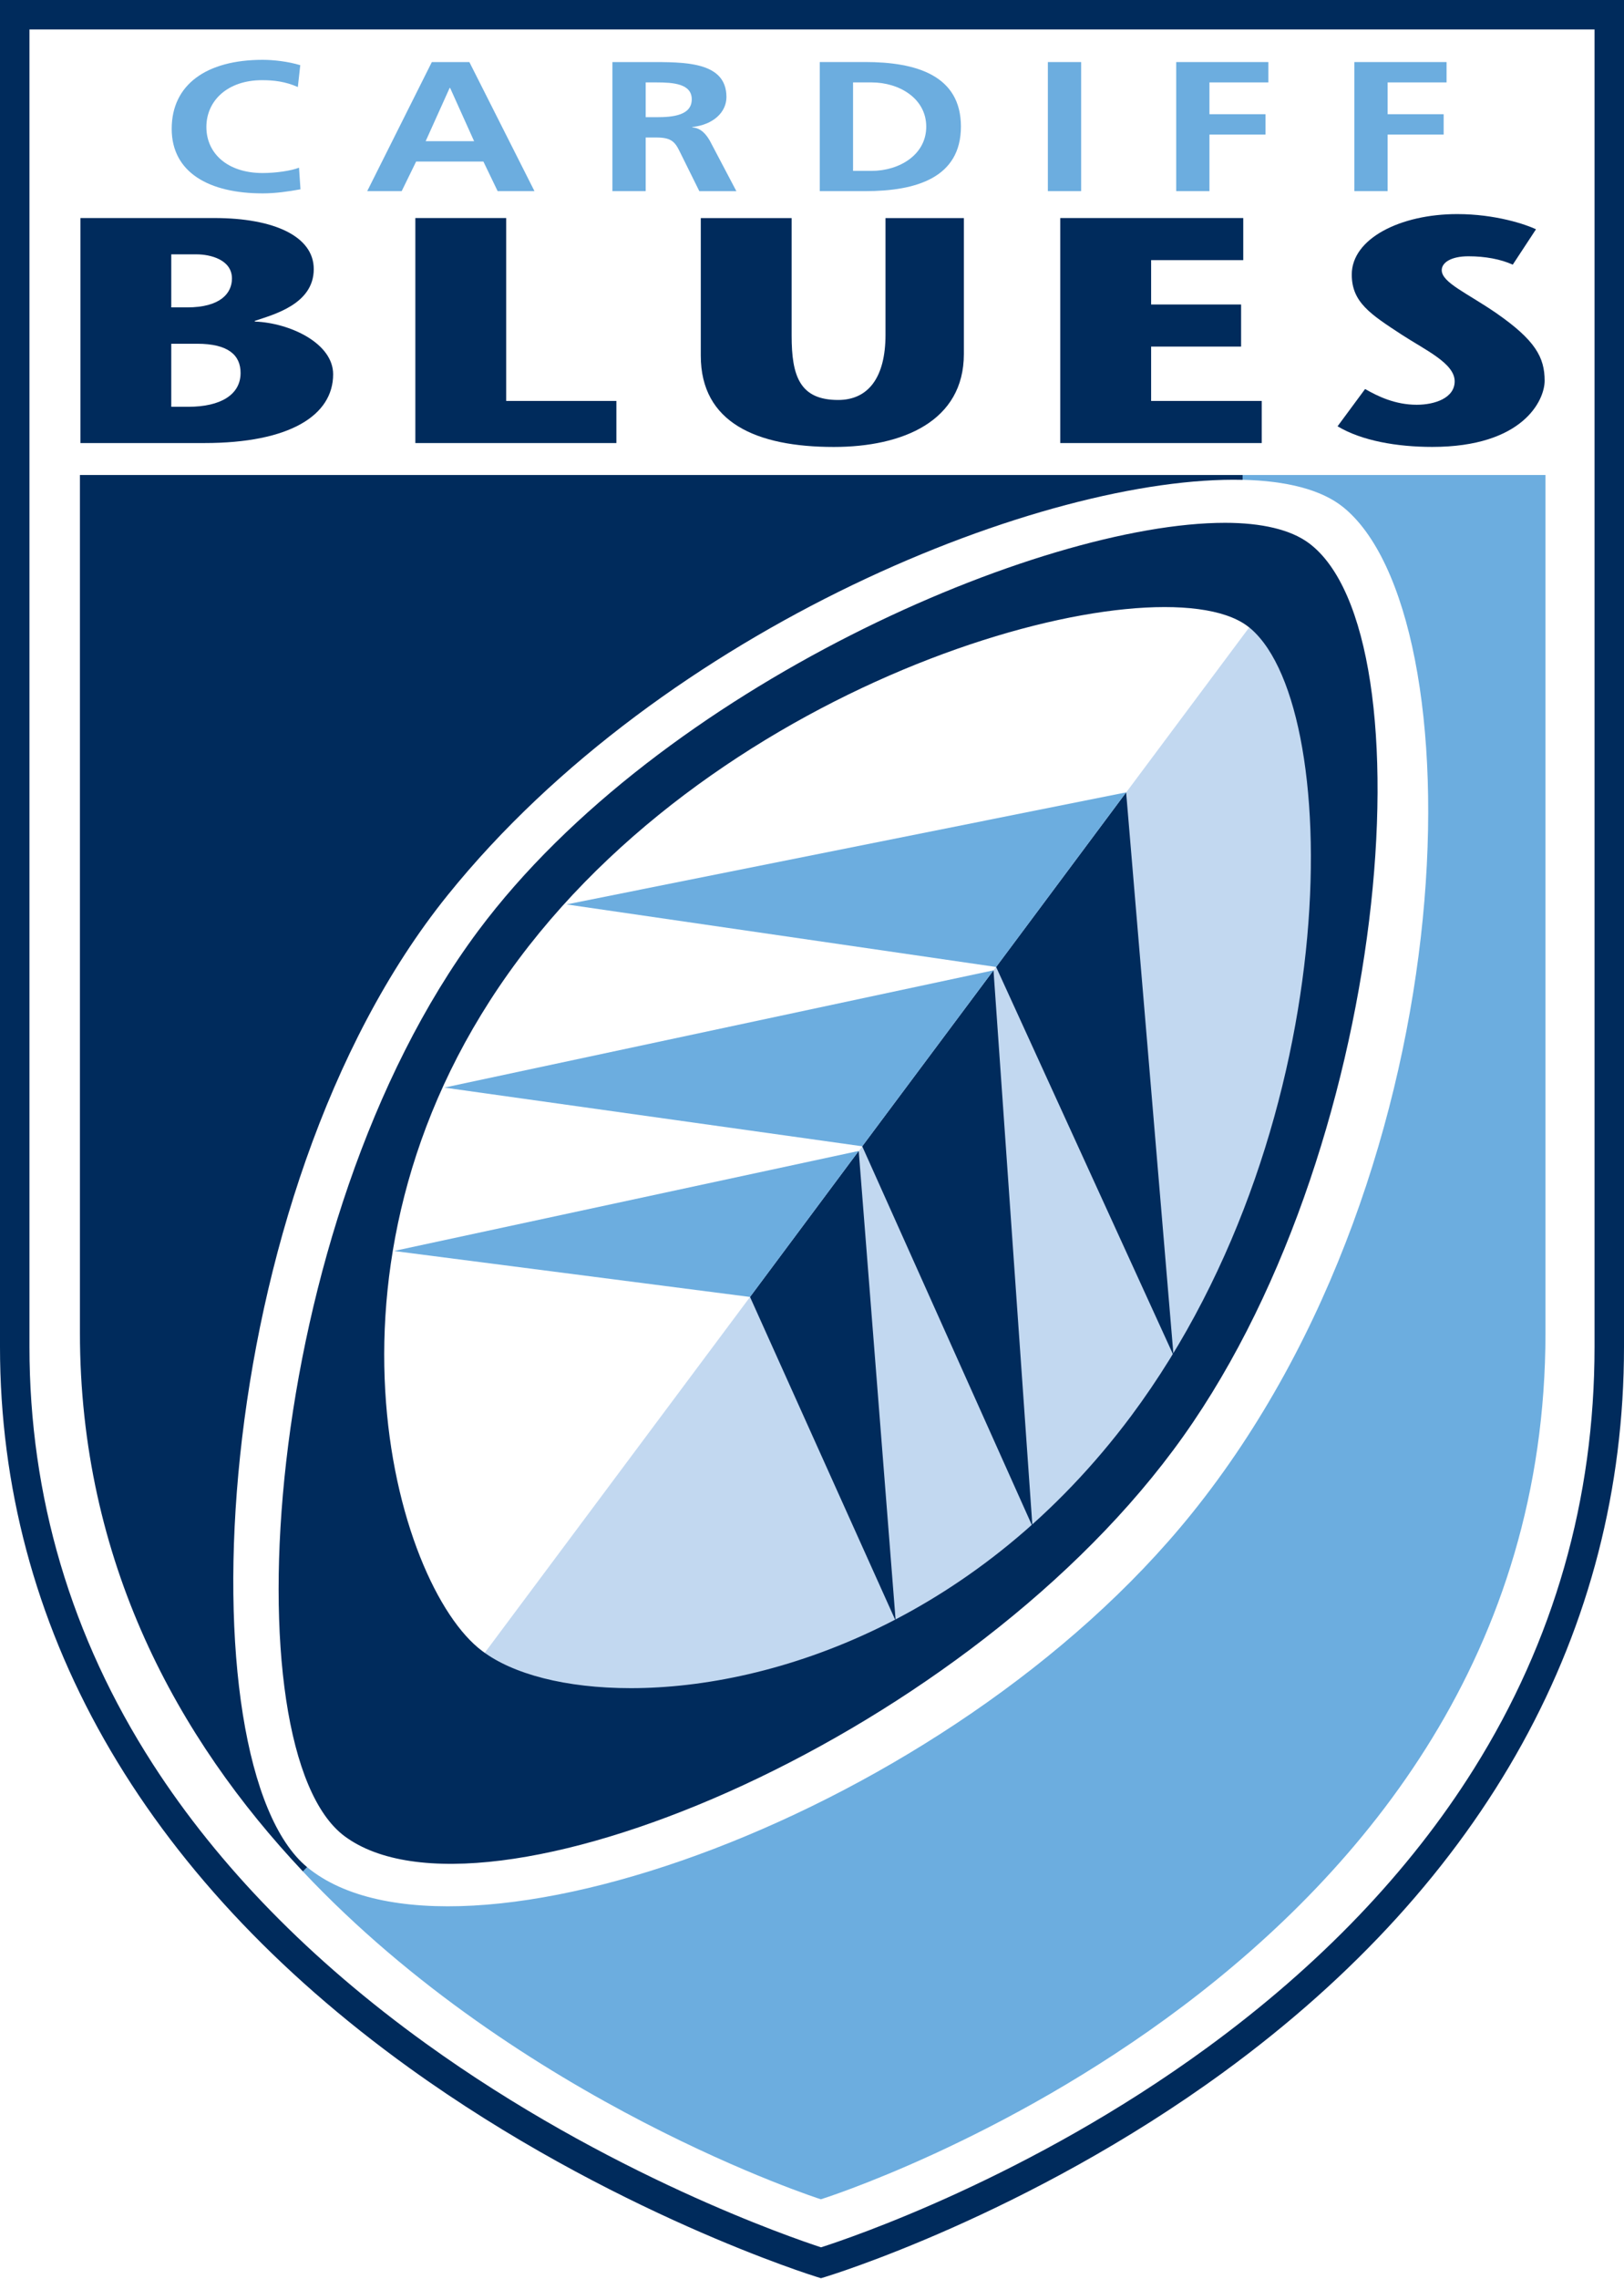 <?xml version="1.0" encoding="utf-8"?>
<!-- Generator: Adobe Illustrator 15.0.0, SVG Export Plug-In . SVG Version: 6.00 Build 0)  -->
<!DOCTYPE svg PUBLIC "-//W3C//DTD SVG 1.0//EN" "http://www.w3.org/TR/2001/REC-SVG-20010904/DTD/svg10.dtd">
<svg version="1.0"
	 id="Layer_1" inkscape:version="0.47 r22583" sodipodi:docname="Cardiff Blues.svg" xmlns:dc="http://purl.org/dc/elements/1.1/" xmlns:cc="http://creativecommons.org/ns#" xmlns:rdf="http://www.w3.org/1999/02/22-rdf-syntax-ns#" xmlns:svg="http://www.w3.org/2000/svg" xmlns:sodipodi="http://sodipodi.sourceforge.net/DTD/sodipodi-0.dtd" xmlns:inkscape="http://www.inkscape.org/namespaces/inkscape"
	 xmlns="http://www.w3.org/2000/svg" xmlns:xlink="http://www.w3.org/1999/xlink" x="0px" y="0px" width="37.039px"
	 height="51.959px" viewBox="136.591 158.854 37.039 51.959" enable-background="new 136.591 158.854 37.039 51.959"
	 xml:space="preserve">
<defs>
	
	
		<inkscape:perspective  id="perspective1169" inkscape:persp3d-origin="297.638 : 280.63 : 1" inkscape:vp_x="0 : 420.94501 : 1" sodipodi:type="inkscape:persp3d" inkscape:vp_z="595.276 : 420.94501 : 1" inkscape:vp_y="0 : 1000 : 0">
		</inkscape:perspective>
</defs>
<sodipodi:namedview  id="namedview1163" inkscape:cy="631.1267" inkscape:cx="260.01675" inkscape:zoom="1.3450006" showgrid="false" borderopacity="1" bordercolor="#666666" pagecolor="#ffffff" guidetolerance="10" gridtolerance="10" objecttolerance="10" inkscape:window-maximized="1" inkscape:current-layer="Layer_1" inkscape:window-y="-8" inkscape:window-x="-8" inkscape:window-height="838" inkscape:window-width="1600" inkscape:pageshadow="2" inkscape:pageopacity="0">
	</sodipodi:namedview>
<g>
	<g>
		<g>
			<defs>
				<rect id="SVGID_1_" x="-221.236" y="-247.234" width="756.98" height="860.207"/>
			</defs>
			<clipPath id="SVGID_2_">
				<use xlink:href="#SVGID_1_"  overflow="visible"/>
			</clipPath>
			<path id="path960" clip-path="url(#SVGID_2_)" fill="#002B5C" d="M173.294,158.854h-36.703v30.707
				c0,6.354,3.227,12.039,9.334,16.438c4.589,3.307,9.246,4.751,9.293,4.765l0.097,0.03l0.097-0.029
				c0.046-0.014,4.602-1.396,9.091-4.673c5.971-4.359,9.127-10.075,9.127-16.53v-30.708H173.294z M172.958,159.526v30.036
				c0,3.472-0.926,6.707-2.752,9.62c-1.465,2.338-3.512,4.477-6.083,6.355c-4.055,2.964-8.156,4.345-8.806,4.553
				c-0.659-0.215-4.86-1.651-9.014-4.647c-2.631-1.897-4.726-4.042-6.226-6.37c-1.867-2.898-2.814-6.099-2.814-9.512v-30.035
				H172.958z"/>
		</g>
	</g>
	<g>
		<g>
			<defs>
				<rect id="SVGID_3_" x="-221.236" y="-247.234" width="756.98" height="860.207"/>
			</defs>
			<clipPath id="SVGID_4_">
				<use xlink:href="#SVGID_3_"  overflow="visible"/>
			</clipPath>
			<path id="path962" clip-path="url(#SVGID_4_)" fill="#6CADDF" d="M143.444,163.17c-0.276,0.051-0.574,0.093-0.862,0.093
				c-1.224,0-2.075-0.477-2.075-1.472c0-1.008,0.791-1.573,2.075-1.573c0.25,0,0.58,0.038,0.857,0.122l-0.055,0.498
				c-0.287-0.126-0.547-0.156-0.818-0.156c-0.78,0-1.268,0.464-1.268,1.067c0,0.599,0.477,1.05,1.284,1.05
				c0.298,0,0.651-0.051,0.829-0.122L143.444,163.17z"/>
		</g>
	</g>
	<g>
		<g>
			<defs>
				<rect id="SVGID_5_" x="-221.236" y="-247.234" width="756.98" height="860.207"/>
			</defs>
			<clipPath id="SVGID_6_">
				<use xlink:href="#SVGID_5_"  overflow="visible"/>
			</clipPath>
			<path id="path964" clip-path="url(#SVGID_6_)" fill="#6CADDF" d="M147.404,162.073h-1.105l0.547-1.214h0.011L147.404,162.073
				L147.404,162.073z M144.966,163.212h0.786l0.33-0.675h1.534l0.325,0.675h0.84l-1.485-2.943h-0.856L144.966,163.212
				L144.966,163.212z"/>
		</g>
	</g>
	<g>
		<g>
			<defs>
				<rect id="SVGID_7_" x="-221.236" y="-247.234" width="756.98" height="860.207"/>
			</defs>
			<clipPath id="SVGID_8_">
				<use xlink:href="#SVGID_7_"  overflow="visible"/>
			</clipPath>
			<path id="path966" clip-path="url(#SVGID_8_)" fill="#6CADDF" d="M151.317,160.733h0.249c0.379,0,0.802,0.03,0.802,0.385
				c0,0.366-0.428,0.408-0.802,0.408h-0.249V160.733z M150.558,163.212h0.759v-1.223h0.243c0.32,0,0.418,0.084,0.526,0.305
				l0.455,0.919h0.845l-0.606-1.151c-0.076-0.131-0.195-0.291-0.401-0.304v-0.008c0.482-0.052,0.78-0.338,0.78-0.684
				c0-0.817-0.97-0.797-1.783-0.797h-0.818V163.212z"/>
		</g>
	</g>
	<g>
		<g>
			<defs>
				<rect id="SVGID_9_" x="-221.236" y="-247.234" width="756.98" height="860.207"/>
			</defs>
			<clipPath id="SVGID_10_">
				<use xlink:href="#SVGID_9_"  overflow="visible"/>
			</clipPath>
			<path id="path968" clip-path="url(#SVGID_10_)" fill="#6CADDF" d="M156.047,160.733h0.422c0.634,0,1.247,0.367,1.247,1.009
				c0,0.641-0.613,1.008-1.247,1.008h-0.422V160.733z M155.288,163.212h1.035c1.16,0,2.184-0.304,2.184-1.473
				c0-1.168-1.024-1.471-2.184-1.471h-1.035V163.212z"/>
		</g>
	</g>
	<g>
		<g>
			<defs>
				<rect id="SVGID_11_" x="-221.236" y="-247.234" width="756.98" height="860.207"/>
			</defs>
			<clipPath id="SVGID_12_">
				<use xlink:href="#SVGID_11_"  overflow="visible"/>
			</clipPath>
			<rect id="rect970" x="160.49" y="160.269" clip-path="url(#SVGID_12_)" fill="#6CADDF" width="0.759" height="2.943"/>
		</g>
	</g>
	<g>
		<g>
			<defs>
				<rect id="SVGID_13_" x="-221.236" y="-247.234" width="756.98" height="860.207"/>
			</defs>
			<clipPath id="SVGID_14_">
				<use xlink:href="#SVGID_13_"  overflow="visible"/>
			</clipPath>
			<polygon id="polygon972" clip-path="url(#SVGID_14_)" fill="#6CADDF" points="164.175,161.922 164.175,163.212 163.417,163.212 
				163.417,160.269 165.519,160.269 165.519,160.733 164.175,160.733 164.175,161.458 165.454,161.458 165.454,161.922 			"/>
		</g>
	</g>
	<g>
		<g>
			<defs>
				<rect id="SVGID_15_" x="-221.236" y="-247.234" width="756.98" height="860.207"/>
			</defs>
			<clipPath id="SVGID_16_">
				<use xlink:href="#SVGID_15_"  overflow="visible"/>
			</clipPath>
			<polygon id="polygon974" clip-path="url(#SVGID_16_)" fill="#6CADDF" points="168.239,161.922 168.239,163.212 167.48,163.212 
				167.48,160.269 169.583,160.269 169.583,160.733 168.239,160.733 168.239,161.458 169.517,161.458 169.517,161.922 			"/>
		</g>
	</g>
	<g>
		<g>
			<defs>
				<rect id="SVGID_17_" x="-221.236" y="-247.234" width="756.98" height="860.207"/>
			</defs>
			<clipPath id="SVGID_18_">
				<use xlink:href="#SVGID_17_"  overflow="visible"/>
			</clipPath>
			<path id="path976" clip-path="url(#SVGID_18_)" fill="#6CADDF" d="M164.932,169.683L164.932,169.683v0.11
				c1.001,0.023,1.791,0.225,2.28,0.613c3.045,2.42,2.977,14.994-3.442,22.957c-5.534,6.865-16.81,10.832-20.173,8.061l-0.001-0.001
				l-0.098,0.097c4.977,5.286,11.815,7.475,11.815,7.475s16.526-5.17,16.526-19.754v-19.558H164.932z"/>
		</g>
	</g>
	<g>
		<g>
			<defs>
				<rect id="SVGID_19_" x="-221.236" y="-247.234" width="756.98" height="860.207"/>
			</defs>
			<clipPath id="SVGID_20_">
				<use xlink:href="#SVGID_19_"  overflow="visible"/>
			</clipPath>
			<path id="path978" clip-path="url(#SVGID_20_)" fill="#002B5C" d="M143.596,201.423c-2.817-2.327-2.328-15.297,3.205-22.161
				c4.941-6.13,13.652-9.575,18.131-9.468v-0.111h-26.518v19.557c0,5.222,2.238,9.258,5.085,12.28L143.596,201.423z"/>
		</g>
	</g>
	<g>
		<g>
			<defs>
				<rect id="SVGID_21_" x="-221.236" y="-247.234" width="756.98" height="860.207"/>
			</defs>
			<clipPath id="SVGID_22_">
				<use xlink:href="#SVGID_21_"  overflow="visible"/>
			</clipPath>
			<path id="path980" clip-path="url(#SVGID_22_)" fill="#002B5C" d="M140.497,164.653h0.579c0.305,0,0.805,0.117,0.805,0.551
				c0,0.337-0.265,0.658-1.021,0.658h-0.363V164.653z M140.497,166.691h0.589c0.717,0,0.992,0.264,0.992,0.666
				c0,0.499-0.462,0.771-1.188,0.771h-0.393V166.691z M141.253,168.955c1.944,0,2.936-0.63,2.936-1.568
				c0-0.711-0.992-1.173-1.787-1.202v-0.015c0.432-0.146,1.345-0.381,1.345-1.181c0-0.746-0.903-1.164-2.268-1.164h-3.054v5.13
				H141.253L141.253,168.955z"/>
		</g>
	</g>
	<g>
		<g>
			<defs>
				<rect id="SVGID_23_" x="-221.236" y="-247.234" width="756.98" height="860.207"/>
			</defs>
			<clipPath id="SVGID_24_">
				<use xlink:href="#SVGID_23_"  overflow="visible"/>
			</clipPath>
			<polygon id="polygon982" clip-path="url(#SVGID_24_)" fill="#002B5C" points="148.136,163.825 148.136,167.995 150.649,167.995 
				150.649,168.955 146.064,168.955 146.064,163.825 			"/>
		</g>
	</g>
	<g>
		<g>
			<defs>
				<rect id="SVGID_25_" x="-221.236" y="-247.234" width="756.98" height="860.207"/>
			</defs>
			<clipPath id="SVGID_26_">
				<use xlink:href="#SVGID_25_"  overflow="visible"/>
			</clipPath>
			<path id="path984" clip-path="url(#SVGID_26_)" fill="#002B5C" d="M154.646,163.825v2.682c0,0.924,0.187,1.466,1.061,1.466
				c0.687,0,1.08-0.513,1.08-1.488v-2.659h1.787v3.1c0,1.532-1.395,2.118-2.966,2.118c-1.757,0-3.034-0.55-3.034-2.081v-3.137
				H154.646L154.646,163.825z"/>
		</g>
	</g>
	<g>
		<g>
			<defs>
				<rect id="SVGID_27_" x="-221.236" y="-247.234" width="756.98" height="860.207"/>
			</defs>
			<clipPath id="SVGID_28_">
				<use xlink:href="#SVGID_27_"  overflow="visible"/>
			</clipPath>
			<polygon id="polygon986" clip-path="url(#SVGID_28_)" fill="#002B5C" points="165.368,167.995 165.368,168.955 160.773,168.955 
				160.773,163.825 164.946,163.825 164.946,164.785 162.845,164.785 162.845,165.796 164.897,165.796 164.897,166.756 
				162.845,166.756 162.845,167.995 			"/>
		</g>
	</g>
	<g>
		<g>
			<defs>
				<rect id="SVGID_29_" x="-221.236" y="-247.234" width="756.98" height="860.207"/>
			</defs>
			<clipPath id="SVGID_30_">
				<use xlink:href="#SVGID_29_"  overflow="visible"/>
			</clipPath>
			<path id="path988" clip-path="url(#SVGID_30_)" fill="#002B5C" d="M171.093,164.888c-0.275-0.125-0.628-0.191-1.011-0.191
				c-0.403,0-0.609,0.147-0.609,0.316c0,0.285,0.579,0.521,1.247,0.982c0.884,0.614,1.1,1.004,1.1,1.539
				c0,0.453-0.501,1.509-2.563,1.509c-0.805,0-1.611-0.14-2.16-0.47l0.628-0.85c0.295,0.169,0.687,0.359,1.178,0.359
				c0.413,0,0.865-0.154,0.865-0.535c0-0.41-0.668-0.711-1.208-1.063c-0.717-0.469-1.139-0.74-1.139-1.371
				c0-0.82,1.109-1.378,2.405-1.378c0.874,0,1.562,0.235,1.797,0.346L171.093,164.888L171.093,164.888z"/>
		</g>
	</g>
	<g>
		<g>
			<defs>
				<rect id="SVGID_31_" x="-221.236" y="-247.234" width="756.98" height="860.207"/>
			</defs>
			<clipPath id="SVGID_32_">
				<use xlink:href="#SVGID_31_"  overflow="visible"/>
			</clipPath>
			<path id="path990" clip-path="url(#SVGID_32_)" fill="#C2D8F0" d="M165.079,173.162l-17.44,23.384
				c2.242,1.624,9.817,1.301,14.797-5.409C167.424,184.417,167.271,174.771,165.079,173.162"/>
		</g>
	</g>
	<g id="g992" transform="matrix(15.402,0,0,15.402,-922.511,-748.618)">
		<g>
			<g>
				<defs>
					<path id="SVGID_33_" d="M69.478,61.363c-0.13-0.097-0.271-0.589,0.054-1.024c0.321-0.43,0.944-0.591,1.078-0.494
						c0.144,0.105,0.152,0.736-0.171,1.17c-0.224,0.3-0.527,0.403-0.741,0.403C69.601,61.418,69.523,61.397,69.478,61.363
						 M69.472,60.297c-0.324,0.435-0.368,1.213-0.198,1.34c0.204,0.152,0.903-0.136,1.227-0.571
						c0.324-0.434,0.383-1.208,0.201-1.343c-0.027-0.02-0.07-0.03-0.124-0.03C70.305,59.693,69.742,59.935,69.472,60.297"/>
				</defs>
				<clipPath id="SVGID_34_">
					<use xlink:href="#SVGID_33_"  overflow="visible"/>
				</clipPath>
				
					<linearGradient id="polygon1015_1_" gradientUnits="userSpaceOnUse" x1="56.075" y1="39.921" x2="57.075" y2="39.921" gradientTransform="matrix(-14.816 -13.754 13.34 -14.11 307.714 1339.115)">
					<stop  offset="0" style="stop-color:#002B5C"/>
					<stop  offset="0.17" style="stop-color:#014A7C"/>
					<stop  offset="0.344" style="stop-color:#2D699C"/>
					<stop  offset="0.517" style="stop-color:#4884B7"/>
					<stop  offset="0.686" style="stop-color:#5B99CB"/>
					<stop  offset="0.849" style="stop-color:#67A7D8"/>
					<stop  offset="1" style="stop-color:#6CADDF"/>
				</linearGradient>
				<polygon id="polygon1015" clip-path="url(#SVGID_34_)" fill="url(#polygon1015_1_)" points="68.048,60.809 69.936,58.812 
					71.94,60.673 70.052,62.67 				"/>
			</g>
		</g>
	</g>
	<g>
		<g>
			<defs>
				<rect id="SVGID_35_" x="-221.236" y="-247.234" width="756.98" height="860.207"/>
			</defs>
			<clipPath id="SVGID_36_">
				<use xlink:href="#SVGID_35_"  overflow="visible"/>
			</clipPath>
			<polyline id="polyline1025" clip-path="url(#SVGID_36_)" fill="#002B5C" points="159.25,180.976 160.138,193.653 
				156.256,184.988 159.25,180.976 156.256,184.988 			"/>
		</g>
	</g>
	<g>
		<g>
			<defs>
				<rect id="SVGID_37_" x="-221.236" y="-247.234" width="756.98" height="860.207"/>
			</defs>
			<clipPath id="SVGID_38_">
				<use xlink:href="#SVGID_37_"  overflow="visible"/>
			</clipPath>
			<polygon id="polygon1027" clip-path="url(#SVGID_38_)" fill="#002B5C" points="157.019,195.808 153.697,188.423 156.176,185.094 
							"/>
		</g>
	</g>
	<g>
		<g>
			<defs>
				<rect id="SVGID_39_" x="-221.236" y="-247.234" width="756.98" height="860.207"/>
			</defs>
			<clipPath id="SVGID_40_">
				<use xlink:href="#SVGID_39_"  overflow="visible"/>
			</clipPath>
			<polygon id="polygon1029" clip-path="url(#SVGID_40_)" fill="#002B5C" points="163.356,189.757 159.31,180.9 162.275,176.92 			
				"/>
		</g>
	</g>
	<g>
		<g>
			<defs>
				<rect id="SVGID_41_" x="-221.236" y="-247.234" width="756.98" height="860.207"/>
			</defs>
			<clipPath id="SVGID_42_">
				<use xlink:href="#SVGID_41_"  overflow="visible"/>
			</clipPath>
			<polygon id="polygon1031" clip-path="url(#SVGID_42_)" fill="#6CADDF" points="156.256,184.988 159.25,180.976 146.723,183.65 
				146.732,183.651 			"/>
		</g>
	</g>
	<g>
		<g>
			<defs>
				<rect id="SVGID_43_" x="-221.236" y="-247.234" width="756.98" height="860.207"/>
			</defs>
			<clipPath id="SVGID_44_">
				<use xlink:href="#SVGID_43_"  overflow="visible"/>
			</clipPath>
			<polygon id="polygon1033" clip-path="url(#SVGID_44_)" fill="#6CADDF" points="145.576,187.375 153.697,188.423 156.176,185.094 
							"/>
		</g>
	</g>
	<g>
		<g>
			<defs>
				<rect id="SVGID_45_" x="-221.236" y="-247.234" width="756.98" height="860.207"/>
			</defs>
			<clipPath id="SVGID_46_">
				<use xlink:href="#SVGID_45_"  overflow="visible"/>
			</clipPath>
			<polygon id="polygon1035" clip-path="url(#SVGID_46_)" fill="#6CADDF" points="162.275,176.919 159.31,180.9 149.502,179.472 
				149.508,179.474 			"/>
		</g>
	</g>
</g>
</svg>
